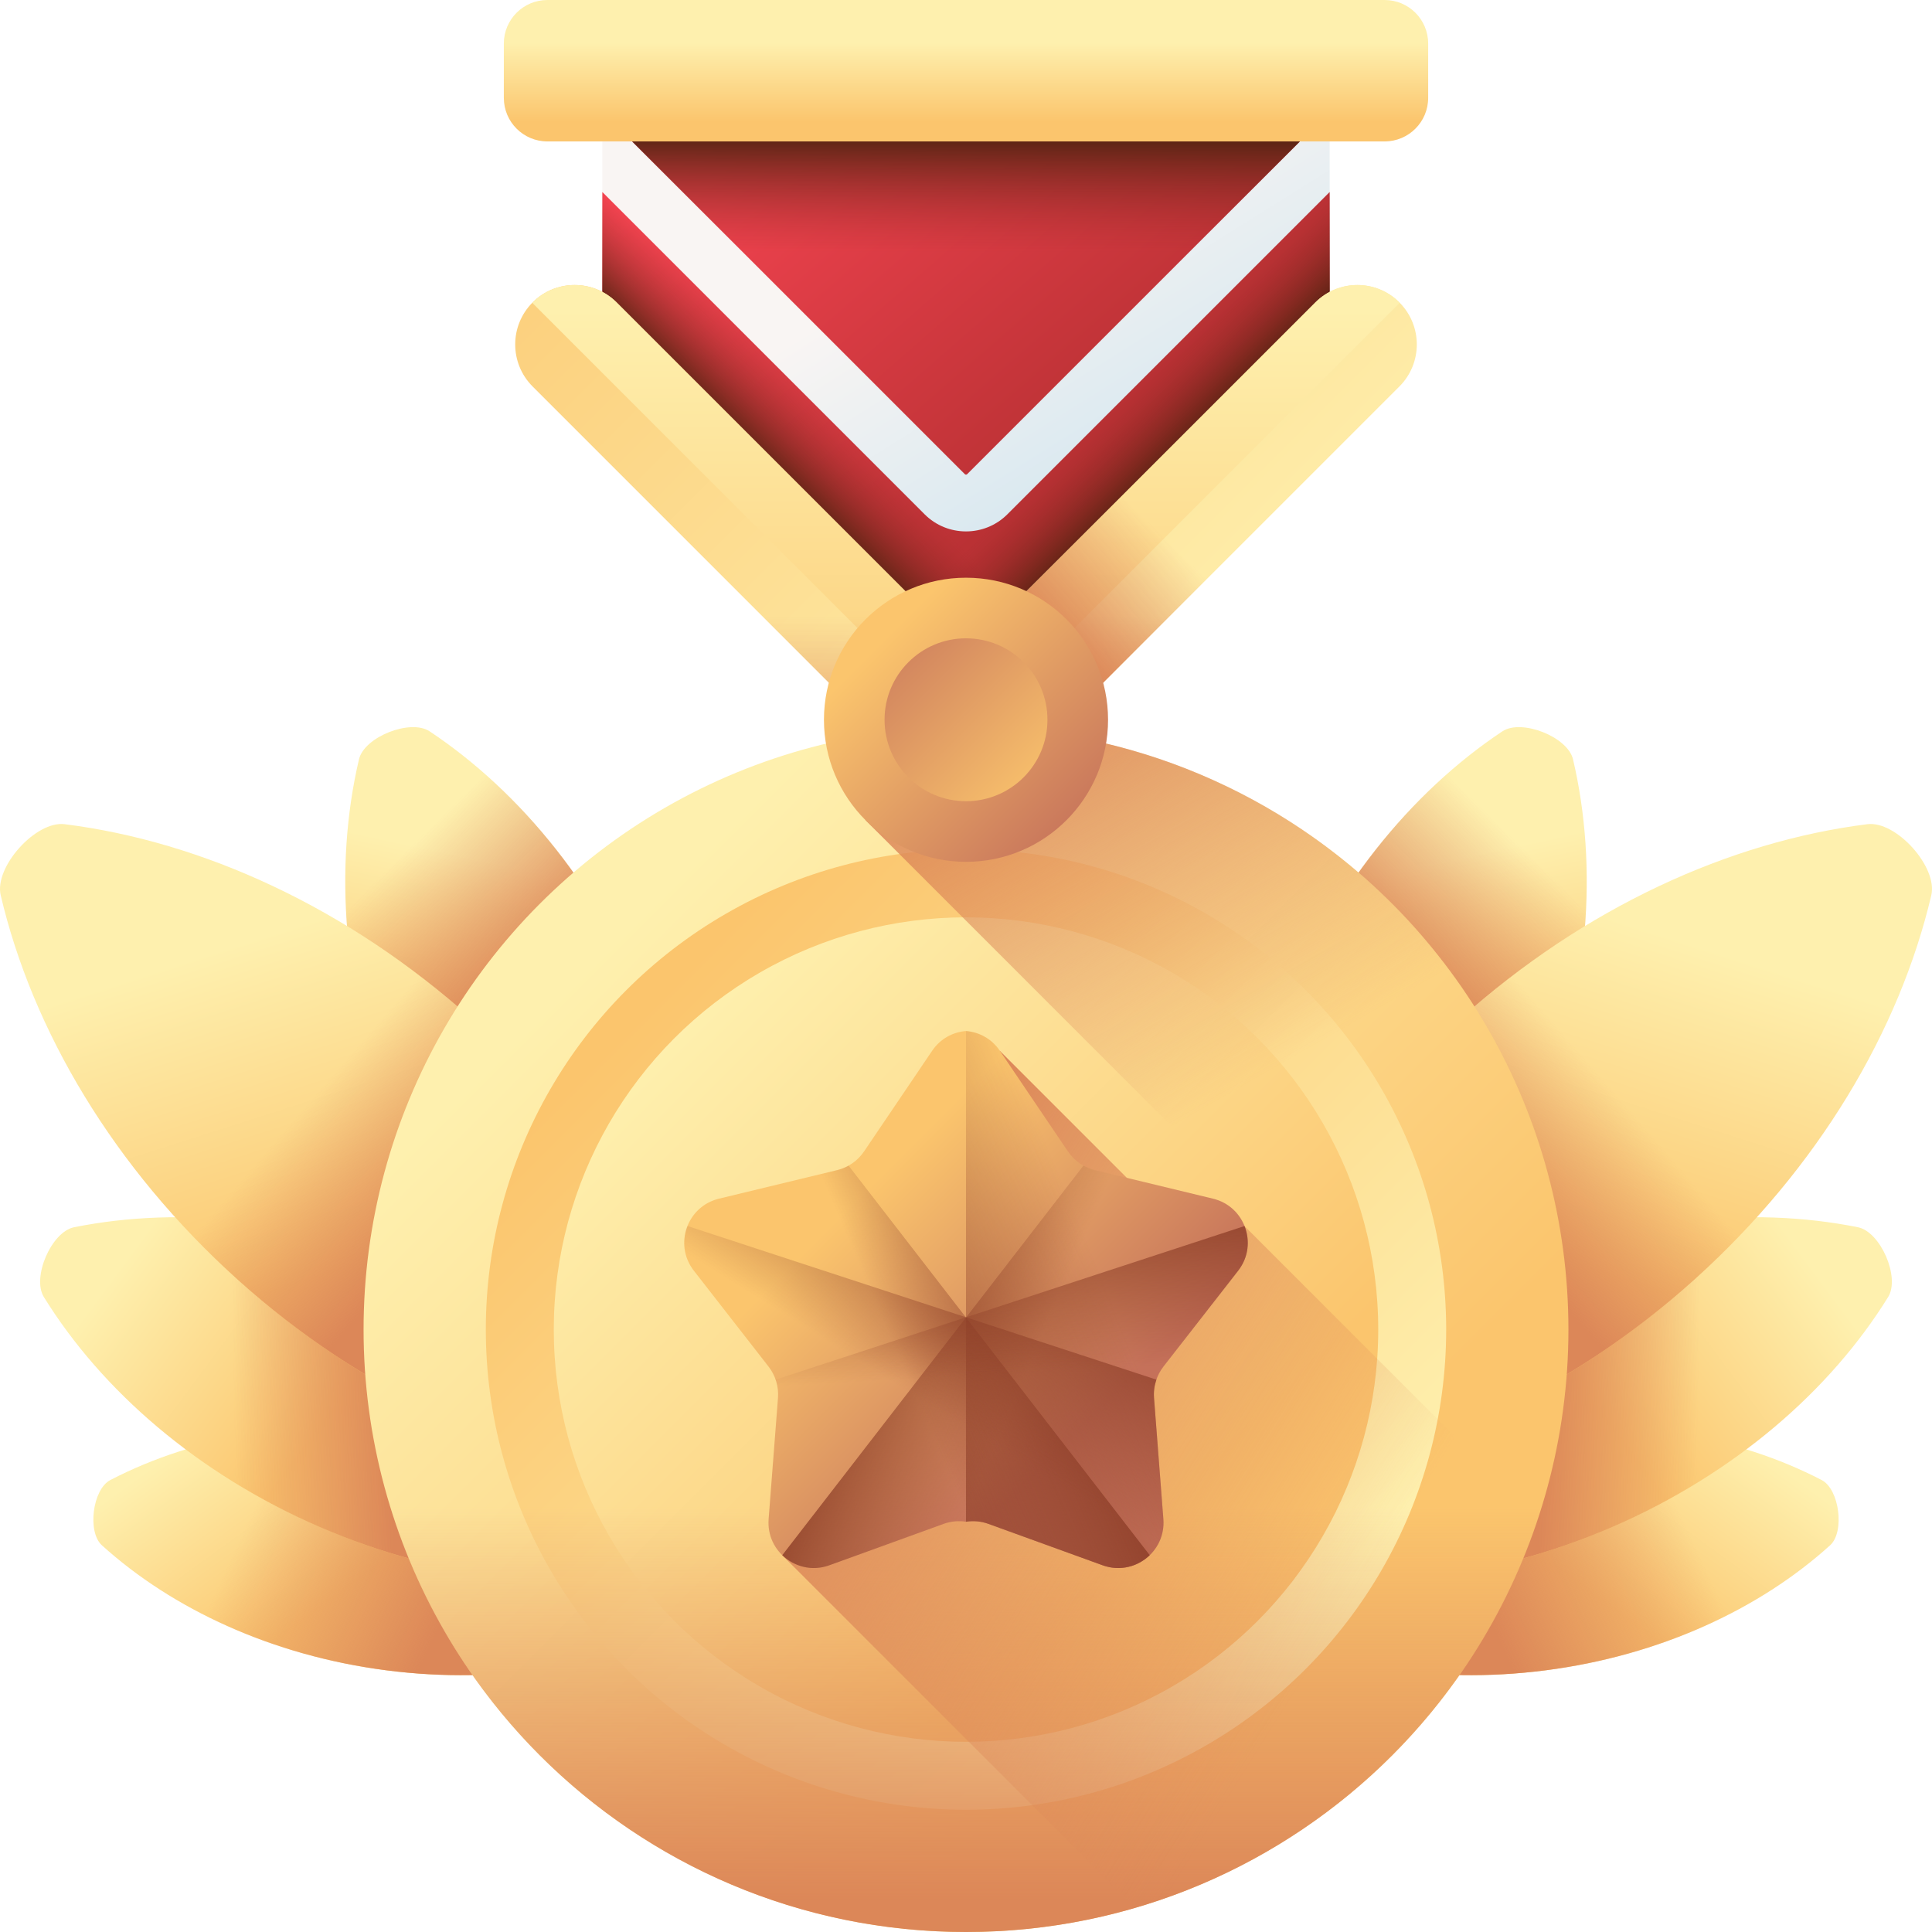 <svg xmlns="http://www.w3.org/2000/svg" version="1.1" xmlns:xlink="http://www.w3.org/1999/xlink" xmlns:svgjs="http://svgjs.com/svgjs" width="512" height="512" x="0" y="0" viewBox="0 0 510 510" style="enable-background:new 0 0 512 512" xml:space="preserve"><defs><linearGradient id="SVGID_1_" gradientUnits="userSpaceOnUse" x1="72.721" x2="105.721" xlink:href="#lg1" y1="363.436" y2="408.936"></linearGradient><linearGradient id="SVGID_00000096059282872428830480000011499915508092298421_" gradientUnits="userSpaceOnUse" x1="69.716" x2="121.716" xlink:href="#lg2" y1="392.617" y2="416.617"></linearGradient><linearGradient id="SVGID_00000073683785649861447540000008250512956081955738_" gradientUnits="userSpaceOnUse" x1="38.872" x2="93.372" xlink:href="#lg1" y1="324.652" y2="365.152"></linearGradient><linearGradient id="SVGID_00000134940357196594510090000005070891299847048597_" gradientUnits="userSpaceOnUse" x1="61.72" x2="103.053" xlink:href="#lg2" y1="369.953" y2="369.287"></linearGradient><linearGradient id="SVGID_00000024720307053842855310000017122229594761748638_" gradientUnits="userSpaceOnUse" x1="148.363" x2="135.863" xlink:href="#lg1" y1="231.487" y2="288.987"></linearGradient><linearGradient id="SVGID_00000056407699143955633300000011206899048651824294_" gradientUnits="userSpaceOnUse" x1="94.349" x2="126.349" xlink:href="#lg2" y1="237.278" y2="269.944"></linearGradient><linearGradient id="SVGID_00000065793722268671470680000008096832128208309381_" gradientUnits="userSpaceOnUse" x1="75.128" x2="102.628" xlink:href="#lg1" y1="245.299" y2="331.299"></linearGradient><linearGradient id="SVGID_00000059275438799995172830000016531008987520891032_" gradientUnits="userSpaceOnUse" x1="80.669" x2="116.002" xlink:href="#lg2" y1="292.128" y2="322.795"></linearGradient><linearGradient id="SVGID_00000106137019791307634060000011746670599169048971_" gradientTransform="matrix(-1 0 0 1 1251.452 0)" gradientUnits="userSpaceOnUse" x1="814.174" x2="847.174" xlink:href="#lg1" y1="363.436" y2="408.936"></linearGradient><linearGradient id="SVGID_00000108999361436644517730000018021148800200361112_" gradientTransform="matrix(-1 0 0 1 1251.452 0)" gradientUnits="userSpaceOnUse" x1="811.168" x2="863.168" xlink:href="#lg2" y1="392.617" y2="416.617"></linearGradient><linearGradient id="SVGID_00000092453463080795751720000011023797112814379146_" gradientTransform="matrix(-1 0 0 1 1251.452 0)" gradientUnits="userSpaceOnUse" x1="780.324" x2="834.824" xlink:href="#lg1" y1="324.652" y2="365.152"></linearGradient><linearGradient id="SVGID_00000134932119374335817800000012118356890046906786_" gradientTransform="matrix(-1 0 0 1 1251.452 0)" gradientUnits="userSpaceOnUse" x1="803.172" x2="844.505" xlink:href="#lg2" y1="369.953" y2="369.287"></linearGradient><linearGradient id="SVGID_00000163039852097225205830000007347204393334895758_" gradientTransform="matrix(-1 0 0 1 1251.452 0)" gradientUnits="userSpaceOnUse" x1="889.815" x2="877.315" xlink:href="#lg1" y1="231.487" y2="288.987"></linearGradient><linearGradient id="SVGID_00000146463504554978784560000013389406356789528744_" gradientTransform="matrix(-1 0 0 1 1251.452 0)" gradientUnits="userSpaceOnUse" x1="835.801" x2="867.801" xlink:href="#lg2" y1="237.278" y2="269.944"></linearGradient><linearGradient id="SVGID_00000044859753002549876840000017467840226869347220_" gradientTransform="matrix(-1 0 0 1 1251.452 0)" gradientUnits="userSpaceOnUse" x1="816.58" x2="844.08" xlink:href="#lg1" y1="245.299" y2="331.299"></linearGradient><linearGradient id="SVGID_00000181057043746700985070000015378480368081286274_" gradientTransform="matrix(-1 0 0 1 1251.452 0)" gradientUnits="userSpaceOnUse" x1="822.121" x2="857.454" xlink:href="#lg2" y1="292.128" y2="322.795"></linearGradient><linearGradient id="SVGID_00000088105730694926041990000001992194922937344411_" gradientUnits="userSpaceOnUse" x1="156.954" x2="324.67" xlink:href="#lg1" y1="252.928" y2="420.644"></linearGradient><linearGradient id="SVGID_00000071561108277057066190000002073201051477929602_" gradientUnits="userSpaceOnUse" x1="337.326" x2="170.272" xlink:href="#lg1" y1="433.3" y2="266.246"></linearGradient><linearGradient id="SVGID_00000183233500541831055180000017552257388645439122_" gradientUnits="userSpaceOnUse" x1="175.891" x2="306.108" xlink:href="#lg1" y1="271.865" y2="402.082"></linearGradient><linearGradient id="SVGID_00000000918316877099873730000010553891599411407010_" gradientUnits="userSpaceOnUse" x1="255" x2="255" xlink:href="#lg2" y1="397.502" y2="501.882"></linearGradient><linearGradient id="SVGID_00000157305474378843298190000010909739780281153671_" gradientUnits="userSpaceOnUse" x1="350.243" x2="218.909" xlink:href="#lg2" y1="433.62" y2="350.953"></linearGradient><linearGradient id="SVGID_00000067202837751582379400000015304590177670947213_" gradientUnits="userSpaceOnUse" x1="221.874" x2="281.61" xlink:href="#lg3" y1="320.747" y2="380.482"></linearGradient><linearGradient id="SVGID_00000000902500109731794170000005408833589533994920_" gradientUnits="userSpaceOnUse" x1="290.793" x2="208.23" xlink:href="#lg4" y1="337.034" y2="371.166"></linearGradient><linearGradient id="SVGID_00000042016382380429756930000006447152958300983736_" gradientUnits="userSpaceOnUse" x1="269.236" x2="224.034" xlink:href="#lg4" y1="366.334" y2="346.961"></linearGradient><linearGradient id="SVGID_00000070079383850012534940000007842209833952310957_" gradientTransform="matrix(-1 0 0 1 2656.704 0)" gradientUnits="userSpaceOnUse" x1="2415.94" x2="2370.738" xlink:href="#lg4" y1="366.334" y2="346.961"></linearGradient><linearGradient id="SVGID_00000003810618284389568970000007269385251155011976_" gradientUnits="userSpaceOnUse" x1="241.769" x2="270.827" xlink:href="#lg4" y1="368.601" y2="321.9"></linearGradient><linearGradient id="SVGID_00000088117070798342456960000000833263787283560852_" gradientUnits="userSpaceOnUse" x1="266.003" x2="263.582" xlink:href="#lg4" y1="362.703" y2="317.04"></linearGradient><linearGradient id="SVGID_00000043433326417433653380000002907659520825269921_" gradientUnits="userSpaceOnUse" x1="333.364" x2="272.031" xlink:href="#lg2" y1="283.792" y2="176.459"></linearGradient><linearGradient id="SVGID_00000041990815809659017320000013912070958971954832_" gradientUnits="userSpaceOnUse" x1="262.112" x2="301.612" y1="56.676" y2="119.676"><stop offset="0" stop-color="#f9f5f3"></stop><stop offset="1" stop-color="#d8e8f0"></stop></linearGradient><linearGradient id="SVGID_00000017480474890867574070000004639875041324681874_" gradientUnits="userSpaceOnUse" x1="222.713" x2="345.38" xlink:href="#lg5" y1="-20.62" y2="120.046"></linearGradient><linearGradient id="SVGID_00000017502666571973420770000012434187902404561582_" gradientUnits="userSpaceOnUse" x1="255" x2="255" xlink:href="#lg6" y1="66.5" y2="33.466"></linearGradient><linearGradient id="SVGID_00000163063692234757140340000010092734682543963537_" gradientUnits="userSpaceOnUse" x1="196.655" x2="319.321" xlink:href="#lg5" y1="2.104" y2="142.77"></linearGradient><linearGradient id="SVGID_00000101086487707588144920000003385988987088475054_" gradientUnits="userSpaceOnUse" x1="292.995" x2="310.065" xlink:href="#lg6" y1="107.005" y2="124.075"></linearGradient><linearGradient id="SVGID_00000002375386552981520280000001346203996876177831_" gradientTransform="matrix(-1 0 0 1 1574 0)" gradientUnits="userSpaceOnUse" x1="1356.995" x2="1374.065" xlink:href="#lg6" y1="107.005" y2="124.075"></linearGradient><linearGradient id="SVGID_00000152234436945935641930000001615839193518459314_" gradientUnits="userSpaceOnUse" x1="341.686" x2="136.626" xlink:href="#lg1" y1="177.612" y2="-27.448"></linearGradient><linearGradient id="SVGID_00000151528649065452528880000003108432255969151413_" gradientUnits="userSpaceOnUse" x1="255" x2="255" xlink:href="#lg1" y1="81.667" y2="221.706"></linearGradient><linearGradient id="SVGID_00000089576389922551553110000011323850583732677556_" gradientUnits="userSpaceOnUse" x1="255" x2="255" xlink:href="#lg2" y1="163" y2="209.044"></linearGradient><linearGradient id="SVGID_00000034771112367295652530000015120071156190649989_" gradientUnits="userSpaceOnUse" x1="302.267" x2="274.267" xlink:href="#lg2" y1="136.929" y2="165.429"></linearGradient><linearGradient id="SVGID_00000159436357136572823330000015128865034840501153_" gradientUnits="userSpaceOnUse" x1="233.5" x2="286.53" xlink:href="#lg3" y1="168.5" y2="221.53"></linearGradient><linearGradient id="SVGID_00000091696865153676864420000003054716083236435892_" gradientUnits="userSpaceOnUse" x1="276" x2="226.323" xlink:href="#lg3" y1="211" y2="161.323"></linearGradient><linearGradient id="SVGID_00000155121582527183284030000010332501736471910306_" gradientUnits="userSpaceOnUse" x1="255" x2="255" xlink:href="#lg1" y1="11.333" y2="32.171"></linearGradient></defs><g><linearGradient id="lg1"><stop offset="0" stop-color="#fef0ae"></stop><stop offset="1" stop-color="#fbc56d"></stop></linearGradient><linearGradient id="SVGID_1_" gradientUnits="userSpaceOnUse" x1="72.721" x2="105.721" xlink:href="#lg1" y1="363.436" y2="408.936"></linearGradient><linearGradient id="lg2"><stop offset="0" stop-color="#dc8758" stop-opacity="0"></stop><stop offset=".996" stop-color="#dc8758" stop-opacity=".996"></stop><stop offset="1" stop-color="#dc8758"></stop></linearGradient><linearGradient id="SVGID_00000096059282872428830480000011499915508092298421_" gradientUnits="userSpaceOnUse" x1="69.716" x2="121.716" xlink:href="#lg2" y1="392.617" y2="416.617"></linearGradient><linearGradient id="SVGID_00000073683785649861447540000008250512956081955738_" gradientUnits="userSpaceOnUse" x1="38.872" x2="93.372" xlink:href="#lg1" y1="324.652" y2="365.152"></linearGradient><linearGradient id="SVGID_00000134940357196594510090000005070891299847048597_" gradientUnits="userSpaceOnUse" x1="61.72" x2="103.053" xlink:href="#lg2" y1="369.953" y2="369.287"></linearGradient><linearGradient id="SVGID_00000024720307053842855310000017122229594761748638_" gradientUnits="userSpaceOnUse" x1="148.363" x2="135.863" xlink:href="#lg1" y1="231.487" y2="288.987"></linearGradient><linearGradient id="SVGID_00000056407699143955633300000011206899048651824294_" gradientUnits="userSpaceOnUse" x1="94.349" x2="126.349" xlink:href="#lg2" y1="237.278" y2="269.944"></linearGradient><linearGradient id="SVGID_00000065793722268671470680000008096832128208309381_" gradientUnits="userSpaceOnUse" x1="75.128" x2="102.628" xlink:href="#lg1" y1="245.299" y2="331.299"></linearGradient><linearGradient id="SVGID_00000059275438799995172830000016531008987520891032_" gradientUnits="userSpaceOnUse" x1="80.669" x2="116.002" xlink:href="#lg2" y1="292.128" y2="322.795"></linearGradient><linearGradient id="SVGID_00000106137019791307634060000011746670599169048971_" gradientTransform="matrix(-1 0 0 1 1251.452 0)" gradientUnits="userSpaceOnUse" x1="814.174" x2="847.174" xlink:href="#lg1" y1="363.436" y2="408.936"></linearGradient><linearGradient id="SVGID_00000108999361436644517730000018021148800200361112_" gradientTransform="matrix(-1 0 0 1 1251.452 0)" gradientUnits="userSpaceOnUse" x1="811.168" x2="863.168" xlink:href="#lg2" y1="392.617" y2="416.617"></linearGradient><linearGradient id="SVGID_00000092453463080795751720000011023797112814379146_" gradientTransform="matrix(-1 0 0 1 1251.452 0)" gradientUnits="userSpaceOnUse" x1="780.324" x2="834.824" xlink:href="#lg1" y1="324.652" y2="365.152"></linearGradient><linearGradient id="SVGID_00000134932119374335817800000012118356890046906786_" gradientTransform="matrix(-1 0 0 1 1251.452 0)" gradientUnits="userSpaceOnUse" x1="803.172" x2="844.505" xlink:href="#lg2" y1="369.953" y2="369.287"></linearGradient><linearGradient id="SVGID_00000163039852097225205830000007347204393334895758_" gradientTransform="matrix(-1 0 0 1 1251.452 0)" gradientUnits="userSpaceOnUse" x1="889.815" x2="877.315" xlink:href="#lg1" y1="231.487" y2="288.987"></linearGradient><linearGradient id="SVGID_00000146463504554978784560000013389406356789528744_" gradientTransform="matrix(-1 0 0 1 1251.452 0)" gradientUnits="userSpaceOnUse" x1="835.801" x2="867.801" xlink:href="#lg2" y1="237.278" y2="269.944"></linearGradient><linearGradient id="SVGID_00000044859753002549876840000017467840226869347220_" gradientTransform="matrix(-1 0 0 1 1251.452 0)" gradientUnits="userSpaceOnUse" x1="816.58" x2="844.08" xlink:href="#lg1" y1="245.299" y2="331.299"></linearGradient><linearGradient id="SVGID_00000181057043746700985070000015378480368081286274_" gradientTransform="matrix(-1 0 0 1 1251.452 0)" gradientUnits="userSpaceOnUse" x1="822.121" x2="857.454" xlink:href="#lg2" y1="292.128" y2="322.795"></linearGradient><linearGradient id="SVGID_00000088105730694926041990000001992194922937344411_" gradientUnits="userSpaceOnUse" x1="156.954" x2="324.67" xlink:href="#lg1" y1="252.928" y2="420.644"></linearGradient><linearGradient id="SVGID_00000071561108277057066190000002073201051477929602_" gradientUnits="userSpaceOnUse" x1="337.326" x2="170.272" xlink:href="#lg1" y1="433.3" y2="266.246"></linearGradient><linearGradient id="SVGID_00000183233500541831055180000017552257388645439122_" gradientUnits="userSpaceOnUse" x1="175.891" x2="306.108" xlink:href="#lg1" y1="271.865" y2="402.082"></linearGradient><linearGradient id="SVGID_00000000918316877099873730000010553891599411407010_" gradientUnits="userSpaceOnUse" x1="255" x2="255" xlink:href="#lg2" y1="397.502" y2="501.882"></linearGradient><linearGradient id="SVGID_00000157305474378843298190000010909739780281153671_" gradientUnits="userSpaceOnUse" x1="350.243" x2="218.909" xlink:href="#lg2" y1="433.62" y2="350.953"></linearGradient><linearGradient id="lg3"><stop offset="0" stop-color="#fbc56d"></stop><stop offset="1" stop-color="#c5715a"></stop></linearGradient><linearGradient id="SVGID_00000067202837751582379400000015304590177670947213_" gradientUnits="userSpaceOnUse" x1="221.874" x2="281.61" xlink:href="#lg3" y1="320.747" y2="380.482"></linearGradient><linearGradient id="lg4"><stop offset="0" stop-color="#8c3d27" stop-opacity="0"></stop><stop offset="1" stop-color="#8c3d27"></stop></linearGradient><linearGradient id="SVGID_00000000902500109731794170000005408833589533994920_" gradientUnits="userSpaceOnUse" x1="290.793" x2="208.23" xlink:href="#lg4" y1="337.034" y2="371.166"></linearGradient><linearGradient id="SVGID_00000042016382380429756930000006447152958300983736_" gradientUnits="userSpaceOnUse" x1="269.236" x2="224.034" xlink:href="#lg4" y1="366.334" y2="346.961"></linearGradient><linearGradient id="SVGID_00000070079383850012534940000007842209833952310957_" gradientTransform="matrix(-1 0 0 1 2656.704 0)" gradientUnits="userSpaceOnUse" x1="2415.94" x2="2370.738" xlink:href="#lg4" y1="366.334" y2="346.961"></linearGradient><linearGradient id="SVGID_00000003810618284389568970000007269385251155011976_" gradientUnits="userSpaceOnUse" x1="241.769" x2="270.827" xlink:href="#lg4" y1="368.601" y2="321.9"></linearGradient><linearGradient id="SVGID_00000088117070798342456960000000833263787283560852_" gradientUnits="userSpaceOnUse" x1="266.003" x2="263.582" xlink:href="#lg4" y1="362.703" y2="317.04"></linearGradient><linearGradient id="SVGID_00000043433326417433653380000002907659520825269921_" gradientUnits="userSpaceOnUse" x1="333.364" x2="272.031" xlink:href="#lg2" y1="283.792" y2="176.459"></linearGradient><linearGradient id="SVGID_00000041990815809659017320000013912070958971954832_" gradientUnits="userSpaceOnUse" x1="262.112" x2="301.612" y1="56.676" y2="119.676"><stop offset="0" stop-color="#f9f5f3"></stop><stop offset="1" stop-color="#d8e8f0"></stop></linearGradient><linearGradient id="lg5"><stop offset="0" stop-color="#fd4755"></stop><stop offset="1" stop-color="#a72b2b"></stop></linearGradient><linearGradient id="SVGID_00000017480474890867574070000004639875041324681874_" gradientUnits="userSpaceOnUse" x1="222.713" x2="345.38" xlink:href="#lg5" y1="-20.62" y2="120.046"></linearGradient><linearGradient id="lg6"><stop offset="0" stop-color="#a72b2b" stop-opacity="0"></stop><stop offset="1" stop-color="#42210b"></stop></linearGradient><linearGradient id="SVGID_00000017502666571973420770000012434187902404561582_" gradientUnits="userSpaceOnUse" x1="255" x2="255" xlink:href="#lg6" y1="66.5" y2="33.466"></linearGradient><linearGradient id="SVGID_00000163063692234757140340000010092734682543963537_" gradientUnits="userSpaceOnUse" x1="196.655" x2="319.321" xlink:href="#lg5" y1="2.104" y2="142.77"></linearGradient><linearGradient id="SVGID_00000101086487707588144920000003385988987088475054_" gradientUnits="userSpaceOnUse" x1="292.995" x2="310.065" xlink:href="#lg6" y1="107.005" y2="124.075"></linearGradient><linearGradient id="SVGID_00000002375386552981520280000001346203996876177831_" gradientTransform="matrix(-1 0 0 1 1574 0)" gradientUnits="userSpaceOnUse" x1="1356.995" x2="1374.065" xlink:href="#lg6" y1="107.005" y2="124.075"></linearGradient><linearGradient id="SVGID_00000152234436945935641930000001615839193518459314_" gradientUnits="userSpaceOnUse" x1="341.686" x2="136.626" xlink:href="#lg1" y1="177.612" y2="-27.448"></linearGradient><linearGradient id="SVGID_00000151528649065452528880000003108432255969151413_" gradientUnits="userSpaceOnUse" x1="255" x2="255" xlink:href="#lg1" y1="81.667" y2="221.706"></linearGradient><linearGradient id="SVGID_00000089576389922551553110000011323850583732677556_" gradientUnits="userSpaceOnUse" x1="255" x2="255" xlink:href="#lg2" y1="163" y2="209.044"></linearGradient><linearGradient id="SVGID_00000034771112367295652530000015120071156190649989_" gradientUnits="userSpaceOnUse" x1="302.267" x2="274.267" xlink:href="#lg2" y1="136.929" y2="165.429"></linearGradient><linearGradient id="SVGID_00000159436357136572823330000015128865034840501153_" gradientUnits="userSpaceOnUse" x1="233.5" x2="286.53" xlink:href="#lg3" y1="168.5" y2="221.53"></linearGradient><linearGradient id="SVGID_00000091696865153676864420000003054716083236435892_" gradientUnits="userSpaceOnUse" x1="276" x2="226.323" xlink:href="#lg3" y1="211" y2="161.323"></linearGradient><linearGradient id="SVGID_00000155121582527183284030000010332501736471910306_" gradientUnits="userSpaceOnUse" x1="255" x2="255" xlink:href="#lg1" y1="11.333" y2="32.171"></linearGradient><g><g><path d="m110.119 377.851c30.153 3.894 56.459 16.139 75.085 33.009 3.901 3.533 2.448 14.781-2.222 17.207-22.3 11.585-50.854 16.746-81.007 12.852s-56.459-16.139-75.085-33.009c-3.901-3.533-2.448-14.781 2.222-17.207 22.3-11.585 50.854-16.746 81.007-12.852z" fill="url(&quot;#SVGID_1_&quot;)" data-original="url(#SVGID_1_)"></path><path d="m110.119 377.851c30.153 3.894 56.459 16.139 75.085 33.009 3.901 3.533 2.448 14.781-2.222 17.207-22.3 11.585-50.854 16.746-81.007 12.852s-56.459-16.139-75.085-33.009c-3.901-3.533-2.448-14.781 2.222-17.207 22.3-11.585 50.854-16.746 81.007-12.852z" fill="url(&quot;#SVGID_00000096059282872428830480000011499915508092298421_&quot;)" data-original="url(#SVGID_00000096059282872428830480000011499915508092298421_)"></path><path d="m113.644 335.627c32.247 13.98 57.546 36.007 72.834 60.709 3.201 5.173-2.014 17.202-7.978 18.402-28.48 5.728-61.851 2.317-94.097-11.663-32.247-13.98-57.546-36.006-72.834-60.709-3.201-5.173 2.014-17.202 7.978-18.402 28.48-5.727 61.85-2.317 94.097 11.663z" fill="url(&quot;#SVGID_00000073683785649861447540000008250512956081955738_&quot;)" data-original="url(#SVGID_00000073683785649861447540000008250512956081955738_)"></path><path d="m113.644 335.627c32.247 13.98 57.546 36.007 72.834 60.709 3.201 5.173-2.014 17.202-7.978 18.402-28.48 5.728-61.851 2.317-94.097-11.663-32.247-13.98-57.546-36.006-72.834-60.709-3.201-5.173 2.014-17.202 7.978-18.402 28.48-5.727 61.85-2.317 94.097 11.663z" fill="url(&quot;#SVGID_00000134940357196594510090000005070891299847048597_&quot;)" data-original="url(#SVGID_00000134940357196594510090000005070891299847048597_)"></path><path d="m171.708 267.844c12.916 32.687 15.231 66.152 8.573 94.429-1.394 5.922-13.588 10.74-18.653 7.371-24.189-16.089-45.374-42.097-58.29-74.784s-15.231-66.152-8.573-94.429c1.394-5.922 13.588-10.74 18.653-7.371 24.189 16.088 45.374 42.096 58.29 74.784z" fill="url(&quot;#SVGID_00000024720307053842855310000017122229594761748638_&quot;)" data-original="url(#SVGID_00000024720307053842855310000017122229594761748638_)"></path><path d="m171.708 267.844c12.916 32.687 15.231 66.152 8.573 94.429-1.394 5.922-13.588 10.74-18.653 7.371-24.189-16.089-45.374-42.097-58.29-74.784s-15.231-66.152-8.573-94.429c1.394-5.922 13.588-10.74 18.653-7.371 24.189 16.088 45.374 42.096 58.29 74.784z" fill="url(&quot;#SVGID_00000056407699143955633300000011206899048651824294_&quot;)" data-original="url(#SVGID_00000056407699143955633300000011206899048651824294_)"></path><path d="m124.641 269.074c32.88 29.56 54.259 65.943 62.625 101.518 1.752 7.45-9.275 19.716-16.869 18.764-36.262-4.547-74.706-21.947-107.586-51.508-32.88-29.56-54.259-65.943-62.625-101.518-1.752-7.45 9.275-19.716 16.869-18.764 36.261 4.547 74.706 21.948 107.586 51.508z" fill="url(&quot;#SVGID_00000065793722268671470680000008096832128208309381_&quot;)" data-original="url(#SVGID_00000065793722268671470680000008096832128208309381_)"></path><path d="m15.249 276.751c11.185 21.777 27.157 42.751 47.563 61.097 32.88 29.56 71.324 46.961 107.586 51.508 7.594.952 18.621-11.313 16.869-18.764-8.366-35.575-29.745-71.958-62.625-101.518-19.361-17.407-40.653-30.592-62.291-39.424z" fill="url(&quot;#SVGID_00000059275438799995172830000016531008987520891032_&quot;)" data-original="url(#SVGID_00000059275438799995172830000016531008987520891032_)"></path></g><g><path d="m399.881 377.851c-30.153 3.894-56.459 16.139-75.085 33.009-3.901 3.533-2.448 14.781 2.222 17.207 22.3 11.585 50.854 16.746 81.007 12.852s56.459-16.139 75.085-33.009c3.901-3.533 2.448-14.781-2.222-17.207-22.3-11.585-50.854-16.746-81.007-12.852z" fill="url(&quot;#SVGID_00000106137019791307634060000011746670599169048971_&quot;)" data-original="url(#SVGID_00000106137019791307634060000011746670599169048971_)"></path><path d="m399.881 377.851c-30.153 3.894-56.459 16.139-75.085 33.009-3.901 3.533-2.448 14.781 2.222 17.207 22.3 11.585 50.854 16.746 81.007 12.852s56.459-16.139 75.085-33.009c3.901-3.533 2.448-14.781-2.222-17.207-22.3-11.585-50.854-16.746-81.007-12.852z" fill="url(&quot;#SVGID_00000108999361436644517730000018021148800200361112_&quot;)" data-original="url(#SVGID_00000108999361436644517730000018021148800200361112_)"></path><path d="m396.356 335.627c-32.247 13.98-57.546 36.007-72.834 60.709-3.201 5.173 2.014 17.202 7.978 18.402 28.48 5.728 61.851 2.317 94.097-11.663 32.247-13.98 57.546-36.006 72.834-60.709 3.201-5.173-2.014-17.202-7.978-18.402-28.48-5.727-61.85-2.317-94.097 11.663z" fill="url(&quot;#SVGID_00000092453463080795751720000011023797112814379146_&quot;)" data-original="url(#SVGID_00000092453463080795751720000011023797112814379146_)"></path><path d="m396.356 335.627c-32.247 13.98-57.546 36.007-72.834 60.709-3.201 5.173 2.014 17.202 7.978 18.402 28.48 5.728 61.851 2.317 94.097-11.663 32.247-13.98 57.546-36.006 72.834-60.709 3.201-5.173-2.014-17.202-7.978-18.402-28.48-5.727-61.85-2.317-94.097 11.663z" fill="url(&quot;#SVGID_00000134932119374335817800000012118356890046906786_&quot;)" data-original="url(#SVGID_00000134932119374335817800000012118356890046906786_)"></path><path d="m338.292 267.844c-12.916 32.687-15.231 66.152-8.573 94.429 1.394 5.922 13.588 10.74 18.653 7.371 24.189-16.089 45.374-42.097 58.29-74.784s15.231-66.152 8.573-94.429c-1.394-5.922-13.588-10.74-18.653-7.371-24.189 16.088-45.374 42.096-58.29 74.784z" fill="url(&quot;#SVGID_00000163039852097225205830000007347204393334895758_&quot;)" data-original="url(#SVGID_00000163039852097225205830000007347204393334895758_)"></path><path d="m338.292 267.844c-12.916 32.687-15.231 66.152-8.573 94.429 1.394 5.922 13.588 10.74 18.653 7.371 24.189-16.089 45.374-42.097 58.29-74.784s15.231-66.152 8.573-94.429c-1.394-5.922-13.588-10.74-18.653-7.371-24.189 16.088-45.374 42.096-58.29 74.784z" fill="url(&quot;#SVGID_00000146463504554978784560000013389406356789528744_&quot;)" data-original="url(#SVGID_00000146463504554978784560000013389406356789528744_)"></path><path d="m385.359 269.074c-32.88 29.56-54.259 65.943-62.625 101.518-1.752 7.45 9.275 19.716 16.869 18.764 36.262-4.547 74.706-21.947 107.586-51.508 32.88-29.56 54.259-65.943 62.625-101.518 1.752-7.45-9.275-19.716-16.869-18.764-36.261 4.547-74.706 21.948-107.586 51.508z" fill="url(&quot;#SVGID_00000044859753002549876840000017467840226869347220_&quot;)" data-original="url(#SVGID_00000044859753002549876840000017467840226869347220_)"></path><path d="m494.751 276.751c-11.185 21.777-27.157 42.751-47.563 61.097-32.88 29.56-71.324 46.961-107.586 51.508-7.594.952-18.621-11.313-16.869-18.764 8.366-35.575 29.745-71.958 62.625-101.518 19.361-17.407 40.653-30.592 62.291-39.424z" fill="url(&quot;#SVGID_00000181057043746700985070000015378480368081286274_&quot;)" data-original="url(#SVGID_00000181057043746700985070000015378480368081286274_)"></path></g><g><circle cx="255" cy="350.974" fill="url(&quot;#SVGID_00000088105730694926041990000001992194922937344411_&quot;)" r="159.026" data-original="url(#SVGID_00000088105730694926041990000001992194922937344411_)"></circle><circle cx="255" cy="350.974" fill="url(&quot;#SVGID_00000071561108277057066190000002073201051477929602_&quot;)" r="126.755" data-original="url(#SVGID_00000071561108277057066190000002073201051477929602_)"></circle><circle cx="255" cy="350.974" fill="url(&quot;#SVGID_00000183233500541831055180000017552257388645439122_&quot;)" r="108.82" data-original="url(#SVGID_00000183233500541831055180000017552257388645439122_)"></circle><path d="m95.974 350.974c0 87.828 71.198 159.026 159.026 159.026s159.026-71.198 159.026-159.026c0-.617-.016-1.23-.023-1.846h-318.006c-.007.616-.023 1.229-.023 1.846z" fill="url(&quot;#SVGID_00000000918316877099873730000010553891599411407010_&quot;)" data-original="url(#SVGID_00000000918316877099873730000010553891599411407010_)"></path></g><path d="m299.601 503.65c50.109-14.614 89.983-53.219 106.356-102.552l-77.453-77.453-17.461.857-47.126-47.126-57.435 133.155z" fill="url(&quot;#SVGID_00000157305474378843298190000010909739780281153671_&quot;)" data-original="url(#SVGID_00000157305474378843298190000010909739780281153671_)"></path><g><path d="m320.208 316.419-31.187-7.535c-2.901-.701-5.436-2.46-7.109-4.932l-17.978-26.575c-2.175-3.214-5.506-4.939-8.934-5.217-3.428.278-6.76 2.003-8.934 5.217l-17.978 26.575c-1.672 2.472-4.207 4.231-7.109 4.932l-31.187 7.535c-8.46 2.044-11.985 12.141-6.637 19.007l19.719 25.31c1.834 2.355 2.724 5.309 2.494 8.285l-2.471 31.989c-.67 8.677 7.843 15.151 16.026 12.185l30.165-10.932c1.906-.691 3.939-.869 5.912-.563 1.974-.305 4.006-.127 5.912.563l30.165 10.932c8.182 2.965 16.696-3.508 16.026-12.185l-2.471-31.989c-.23-2.976.66-5.93 2.494-8.285l19.719-25.31c5.348-6.866 1.823-16.963-6.637-19.007z" fill="url(&quot;#SVGID_00000067202837751582379400000015304590177670947213_&quot;)" data-original="url(#SVGID_00000067202837751582379400000015304590177670947213_)"></path><path d="m260.912 402.263 30.165 10.932c8.182 2.965 16.696-3.508 16.026-12.185l-2.471-31.989c-.23-2.976.66-5.93 2.494-8.285l19.719-25.31c5.349-6.865 1.823-16.963-6.637-19.007l-31.187-7.535c-2.901-.701-5.436-2.46-7.109-4.932l-17.978-26.575c-2.175-3.214-5.506-4.939-8.934-5.217v129.54c1.974-.306 4.007-.128 5.912.563z" fill="url(&quot;#SVGID_00000000902500109731794170000005408833589533994920_&quot;)" data-original="url(#SVGID_00000000902500109731794170000005408833589533994920_)"></path><path d="m320.208 316.419-31.187-7.535c-1.065-.257-2.079-.66-3.02-1.185l-79.502 102.833c3.119 3.014 7.824 4.331 12.424 2.664l30.165-10.932c1.906-.691 3.939-.869 5.912-.563 1.974-.305 4.006-.127 5.912.563l30.165 10.932c8.182 2.965 16.696-3.508 16.026-12.185l-2.471-31.989c-.23-2.976.66-5.93 2.494-8.285l19.719-25.31c5.348-6.867 1.823-16.964-6.637-19.008z" fill="url(&quot;#SVGID_00000042016382380429756930000006447152958300983736_&quot;)" data-original="url(#SVGID_00000042016382380429756930000006447152958300983736_)"></path><path d="m189.792 316.419 31.187-7.535c1.065-.257 2.079-.66 3.02-1.185l79.502 102.833c-3.119 3.014-7.824 4.331-12.424 2.664l-30.165-10.932c-1.906-.691-3.939-.869-5.912-.563-1.974-.305-4.006-.127-5.912.563l-30.165 10.932c-8.182 2.965-16.696-3.508-16.026-12.185l2.471-31.989c.23-2.976-.66-5.93-2.494-8.285l-19.719-25.31c-5.348-6.867-1.823-16.964 6.637-19.008z" fill="url(&quot;#SVGID_00000070079383850012534940000007842209833952310957_&quot;)" data-original="url(#SVGID_00000070079383850012534940000007842209833952310957_)"></path><path d="m181.491 323.646c-1.483 3.74-1.127 8.197 1.664 11.78l19.719 25.31c1.834 2.355 2.724 5.309 2.494 8.285l-2.471 31.989c-.67 8.677 7.843 15.151 16.026 12.185l30.165-10.932c1.906-.691 3.939-.869 5.912-.563 1.974-.305 4.006-.127 5.912.563l30.165 10.932c8.182 2.965 16.696-3.508 16.026-12.185l-2.471-31.989c-.128-1.651.101-3.292.633-4.831z" fill="url(&quot;#SVGID_00000003810618284389568970000007269385251155011976_&quot;)" data-original="url(#SVGID_00000003810618284389568970000007269385251155011976_)"></path><path d="m328.521 323.646c1.483 3.74 1.128 8.197-1.664 11.78l-19.719 25.31c-1.834 2.355-2.724 5.309-2.494 8.285l2.471 31.989c.67 8.677-7.844 15.151-16.026 12.185l-30.165-10.932c-1.906-.691-3.939-.869-5.912-.563-1.974-.305-4.006-.127-5.912.563l-30.165 10.932c-8.182 2.965-16.696-3.508-16.026-12.185l2.471-31.989c.128-1.651-.101-3.292-.633-4.831z" fill="url(&quot;#SVGID_00000088117070798342456960000000833263787283560852_&quot;)" data-original="url(#SVGID_00000088117070798342456960000000833263787283560852_)"></path></g><path d="m255 191.948c-.66 0-1.315.017-1.973.025l-24.542 24.542 179.161 179.161c4.146-14.182 6.38-29.181 6.38-44.703 0-87.827-71.198-159.025-159.026-159.025z" fill="url(&quot;#SVGID_00000043433326417433653380000002907659520825269921_&quot;)" data-original="url(#SVGID_00000043433326417433653380000002907659520825269921_)"></path><g><path d="m159 3.333v84l96 96 96-96v-84z" fill="url(&quot;#SVGID_00000041990815809659017320000013912070958971954832_&quot;)" data-original="url(#SVGID_00000041990815809659017320000013912070958971954832_)"></path><g><path d="m159 3.333v26.142l95.679 95.679c.177.177.465.177.642 0l95.679-95.679v-26.142z" fill="url(&quot;#SVGID_00000017480474890867574070000004639875041324681874_&quot;)" data-original="url(#SVGID_00000017480474890867574070000004639875041324681874_)"></path><path d="m159 3.333v26.142l95.679 95.679c.177.177.465.177.642 0l95.679-95.679v-26.142z" fill="url(&quot;#SVGID_00000017502666571973420770000012434187902404561582_&quot;)" data-original="url(#SVGID_00000017502666571973420770000012434187902404561582_)"></path><path d="m255 140.28c-3.958 0-7.915-1.506-10.927-4.519l-85.073-85.073v36.646l96 96 96-96v-36.646l-85.073 85.073c-3.012 3.012-6.969 4.519-10.927 4.519z" fill="url(&quot;#SVGID_00000163063692234757140340000010092734682543963537_&quot;)" data-original="url(#SVGID_00000163063692234757140340000010092734682543963537_)"></path><path d="m255 140.28c-3.958 0-7.915-1.506-10.927-4.519l-85.073-85.073v36.646l96 96 96-96v-36.646l-85.073 85.073c-3.012 3.012-6.969 4.519-10.927 4.519z" fill="url(&quot;#SVGID_00000101086487707588144920000003385988987088475054_&quot;)" data-original="url(#SVGID_00000101086487707588144920000003385988987088475054_)"></path><path d="m255 140.28c3.958 0 7.915-1.506 10.927-4.519l85.073-85.073v36.646l-96 96-96-96v-36.646l85.073 85.073c3.012 3.012 6.97 4.519 10.927 4.519z" fill="url(&quot;#SVGID_00000002375386552981520280000001346203996876177831_&quot;)" data-original="url(#SVGID_00000002375386552981520280000001346203996876177831_)"></path></g><g><path d="m244.473 161.527-81.694-81.694c-6.126-6.126-16.059-6.126-22.185 0-6.126 6.126-6.126 16.059 0 22.185l114.406 114.408 114.407-114.407c6.126-6.126 6.126-16.059 0-22.185-6.126-6.126-16.059-6.126-22.185 0l-81.694 81.694c-5.815 5.814-15.241 5.814-21.055-.001z" fill="url(&quot;#SVGID_00000152234436945935641930000001615839193518459314_&quot;)" data-original="url(#SVGID_00000152234436945935641930000001615839193518459314_)"></path><path d="m140.593 80.019 102.361 102.361c6.653 6.653 17.44 6.653 24.093 0l102.36-102.361c.03-.03.054-.063.084-.093-.029-.03-.054-.063-.084-.093-6.126-6.126-16.059-6.126-22.185 0l-81.694 81.694c-5.814 5.814-15.241 5.814-21.055 0l-81.694-81.694c-6.126-6.126-16.059-6.126-22.185 0-.03.03-.054.063-.084.093.029.03.053.063.083.093z" fill="url(&quot;#SVGID_00000151528649065452528880000003108432255969151413_&quot;)" data-original="url(#SVGID_00000151528649065452528880000003108432255969151413_)"></path><path d="m255 216.426 80.759-80.759h-44.371l-25.861 25.861c-5.814 5.814-15.241 5.814-21.055 0l-25.861-25.861h-44.371z" fill="url(&quot;#SVGID_00000089576389922551553110000011323850583732677556_&quot;)" data-original="url(#SVGID_00000089576389922551553110000011323850583732677556_)"></path><path d="m245 206.426 10 10 102.426-102.426h-44.371l-47.527 47.527c-5.645 5.645-14.684 5.792-20.528.477z" fill="url(&quot;#SVGID_00000034771112367295652530000015120071156190649989_&quot;)" data-original="url(#SVGID_00000034771112367295652530000015120071156190649989_)"></path></g><g><circle cx="255" cy="190" fill="url(&quot;#SVGID_00000159436357136572823330000015128865034840501153_&quot;)" r="37.498" data-original="url(#SVGID_00000159436357136572823330000015128865034840501153_)"></circle><circle cx="255" cy="190" fill="url(&quot;#SVGID_00000091696865153676864420000003054716083236435892_&quot;)" r="21.498" data-original="url(#SVGID_00000091696865153676864420000003054716083236435892_)"></circle></g><path d="m365.502 37.333h-221.004c-6.35 0-11.498-5.148-11.498-11.498v-14.337c0-6.35 5.148-11.498 11.498-11.498h221.005c6.349 0 11.497 5.148 11.497 11.498v14.338c0 6.35-5.148 11.497-11.498 11.497z" fill="url(&quot;#SVGID_00000155121582527183284030000010332501736471910306_&quot;)" data-original="url(#SVGID_00000155121582527183284030000010332501736471910306_)"></path></g></g></g></svg>